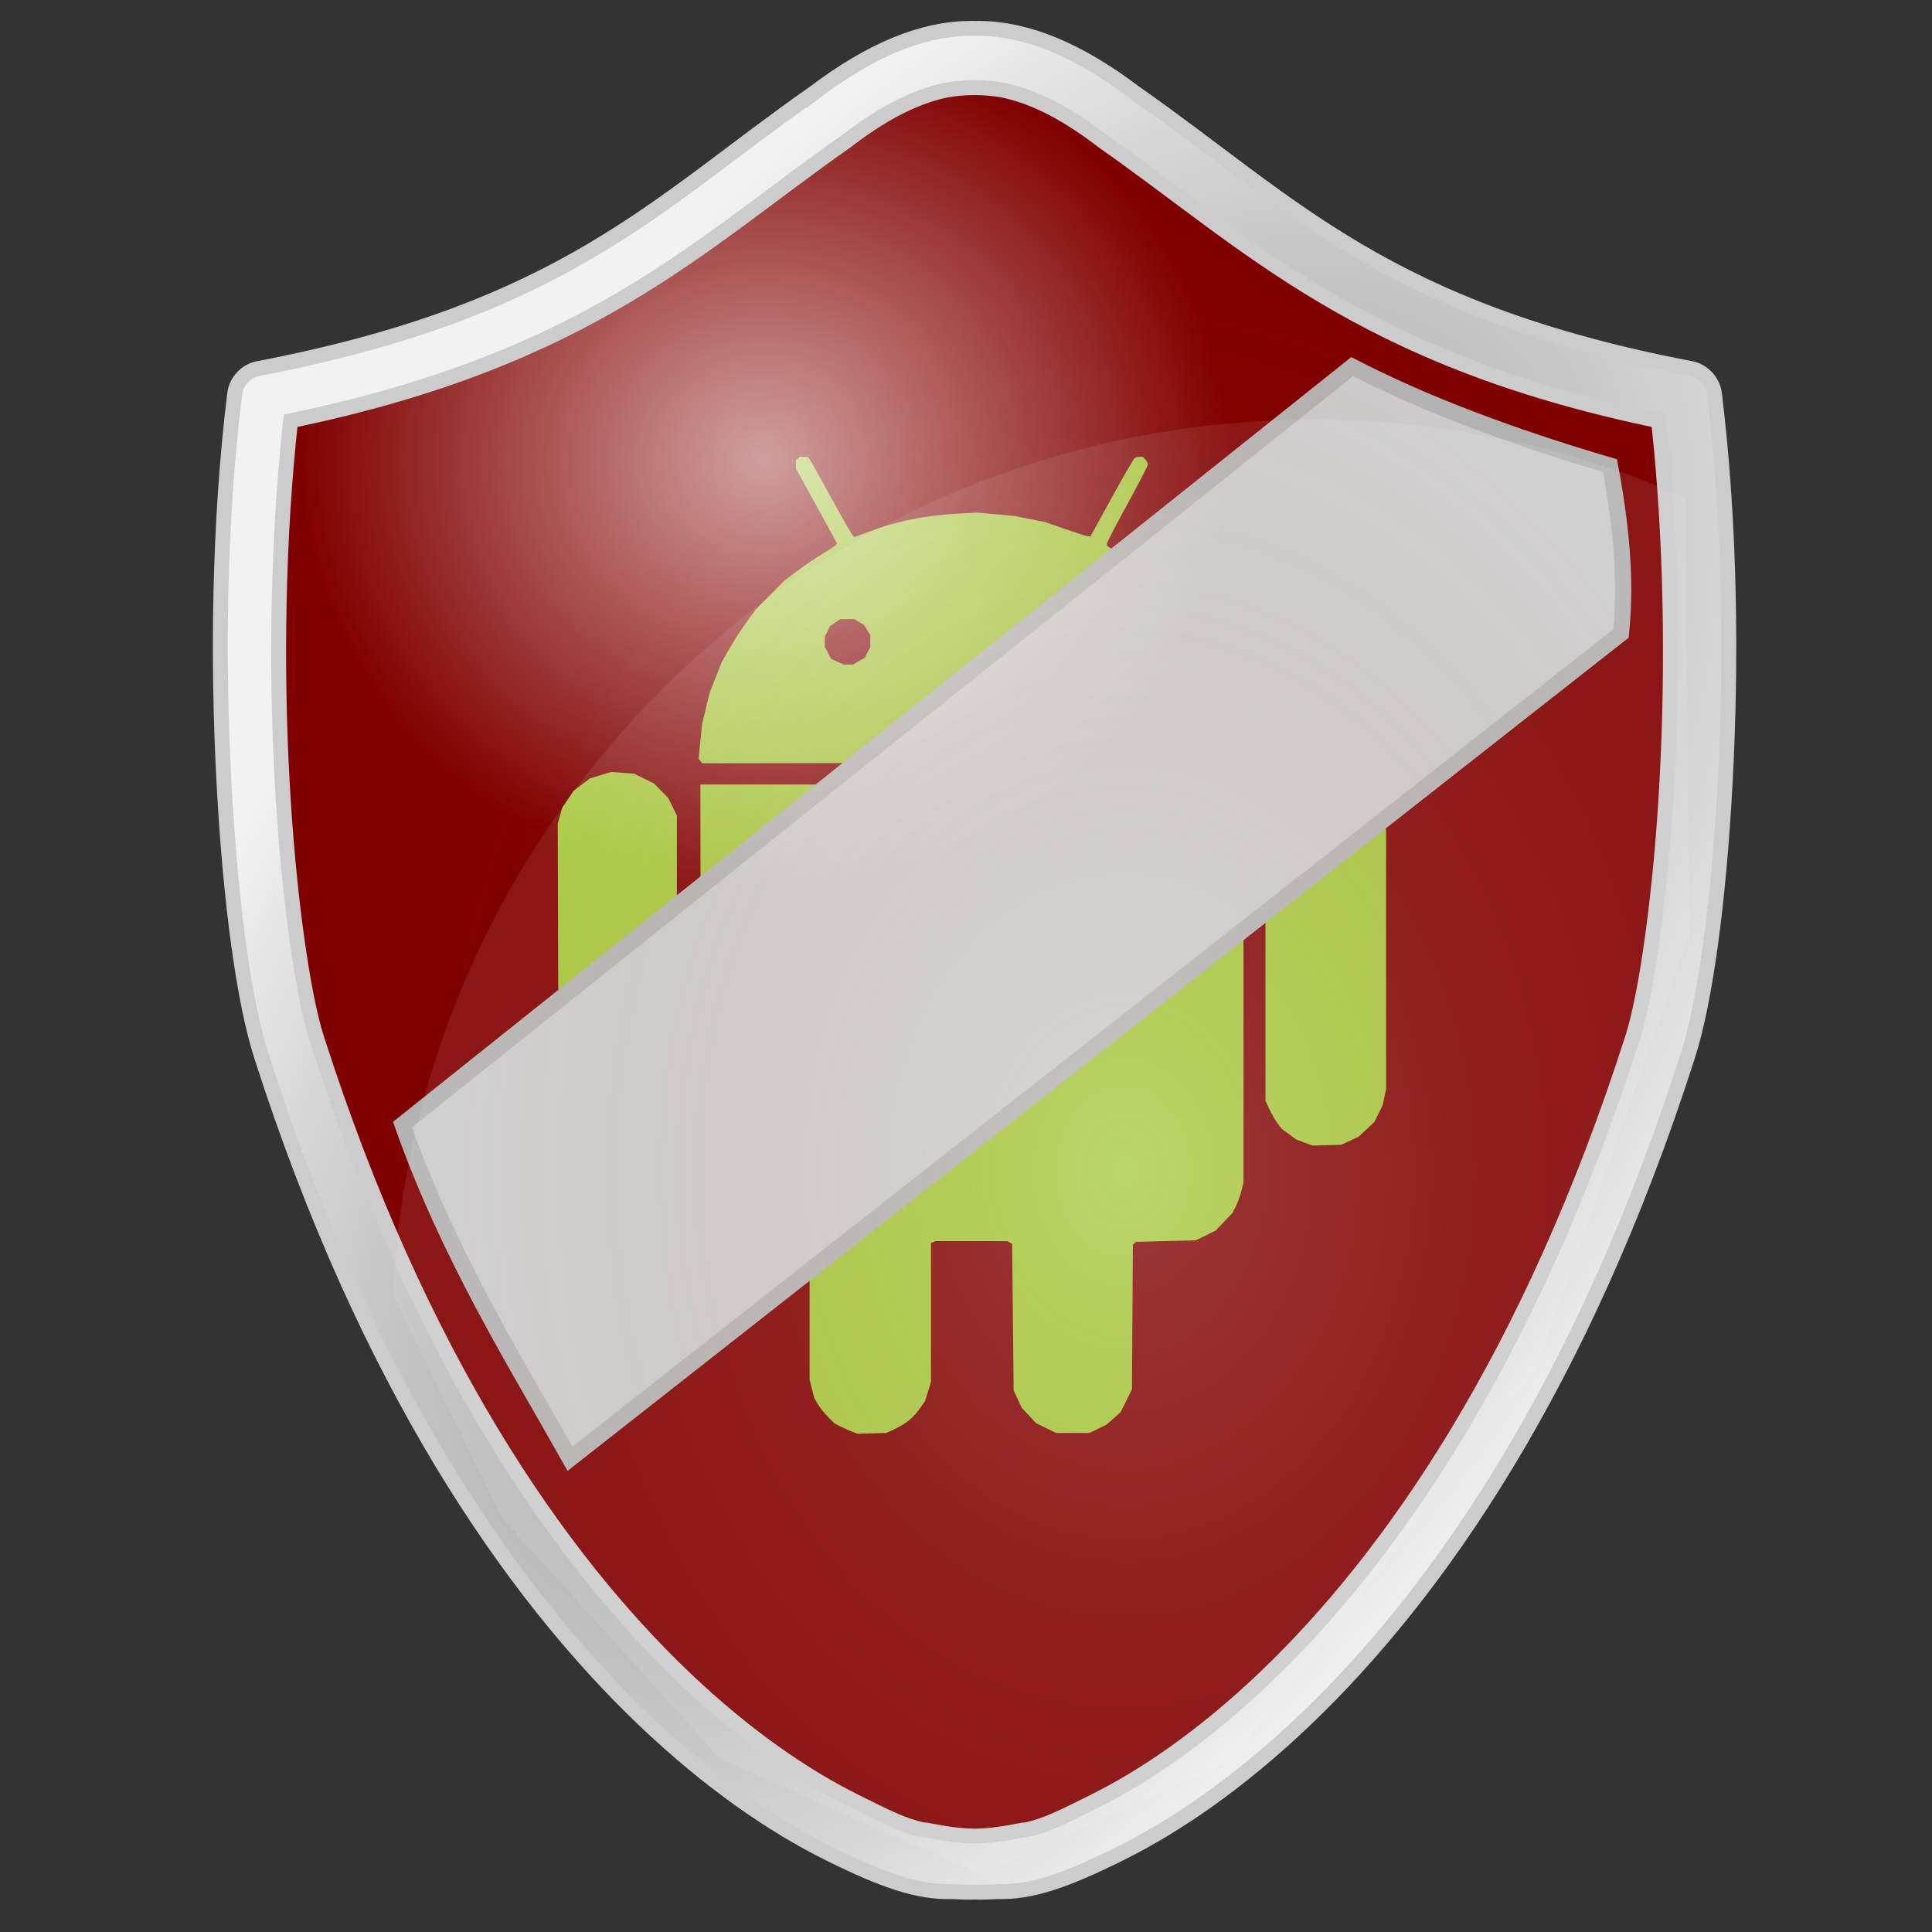 <?xml version="1.0" encoding="UTF-8" standalone="no"?>
<!-- Created with Inkscape (http://www.inkscape.org/) -->

<svg
   xmlns:dc="http://purl.org/dc/elements/1.1/"
   xmlns:cc="http://creativecommons.org/ns#"
   xmlns:rdf="http://www.w3.org/1999/02/22-rdf-syntax-ns#"
   xmlns:svg="http://www.w3.org/2000/svg"
   xmlns="http://www.w3.org/2000/svg"
   xmlns:xlink="http://www.w3.org/1999/xlink"
   xmlns:sodipodi="http://sodipodi.sourceforge.net/DTD/sodipodi-0.dtd"
   xmlns:inkscape="http://www.inkscape.org/namespaces/inkscape"
   version="1.1"
   width="768"
   height="768"
   id="svg2"
   inkscape:version="0.48.0 r9654"
   sodipodi:docname="icon-off.svg">
  <rect width="100%" height="100%" fill="#333333" stroke="none"/>
  <sodipodi:namedview
     pagecolor="#ffffff"
     bordercolor="#666666"
     borderopacity="1"
     objecttolerance="10"
     gridtolerance="10"
     guidetolerance="10"
     inkscape:pageopacity="0"
     inkscape:pageshadow="2"
     inkscape:window-width="1280"
     inkscape:window-height="908"
     id="namedview44"
     showgrid="true"
     inkscape:zoom="1.064343"
     inkscape:cx="323.69554"
     inkscape:cy="374.01435"
     inkscape:window-x="0"
     inkscape:window-y="24"
     inkscape:window-maximized="1"
     inkscape:current-layer="svg2"
     showguides="false"
     inkscape:snap-global="false">
    <inkscape:grid
       type="xygrid"
       id="grid3022"
       empspacing="5"
       visible="true"
       enabled="true"
       snapvisiblegridlinesonly="true" />
  </sodipodi:namedview>
  <defs
     id="defs6">
    <linearGradient
       id="linearGradient4300">
      <stop
         id="stop4302"
         style="stop-color:#ececec;stop-opacity:1"
         offset="0" />
      <stop
         id="stop4304"
         style="stop-color:#ececec;stop-opacity:0"
         offset="1" />
    </linearGradient>
    <linearGradient
       id="linearGradient4265">
      <stop
         id="stop4267"
         style="stop-color:#ffffff;stop-opacity:0.161"
         offset="0" />
      <stop
         id="stop4269"
         style="stop-color:#aa0000;stop-opacity:0"
         offset="1" />
    </linearGradient>
    <linearGradient
       id="linearGradient4255">
      <stop
         id="stop4257"
         style="stop-color:#ffffff;stop-opacity:0.632"
         offset="0" />
      <stop
         id="stop4259"
         style="stop-color:#ffffff;stop-opacity:0"
         offset="1" />
    </linearGradient>
    <linearGradient
       id="linearGradient4212">
      <stop
         id="stop4214"
         style="stop-color:#808080;stop-opacity:1"
         offset="0" />
      <stop
         id="stop4216"
         style="stop-color:#f2f2f2;stop-opacity:1"
         offset="1" />
    </linearGradient>
    <linearGradient
       id="linearGradient4178">
      <stop
         id="stop4180"
         style="stop-color:#060000;stop-opacity:1"
         offset="0" />
      <stop
         id="stop4184"
         style="stop-color:#5c5959;stop-opacity:0.498"
         offset="0.5" />
      <stop
         id="stop4182"
         style="stop-color:#b3b3b3;stop-opacity:0"
         offset="1" />
    </linearGradient>
    <radialGradient
       cx="808.825"
       cy="502.82"
       r="153.284"
       fx="808.825"
       fy="502.82"
       id="radialGradient4218"
       xlink:href="#linearGradient4212"
       gradientUnits="userSpaceOnUse"
       gradientTransform="matrix(1.045,-1.476,0.774,0.547,-385.156,1337.801)" />
    <radialGradient
       cx="804.975"
       cy="333.61"
       r="144.43"
       fx="804.975"
       fy="333.61"
       id="radialGradient4261"
       xlink:href="#linearGradient4255"
       gradientUnits="userSpaceOnUse"
       gradientTransform="matrix(0.648,0,0,0.595,282.179,112.443)" />
    <radialGradient
       cx="876.211"
       cy="445.348"
       r="144.43"
       fx="876.211"
       fy="445.348"
       id="radialGradient4271"
       xlink:href="#linearGradient4265"
       gradientUnits="userSpaceOnUse"
       gradientTransform="matrix(1,0,0,1.267,0,-110.002)" />
    <radialGradient
       cx="804.975"
       cy="333.61"
       r="144.43"
       fx="804.975"
       fy="333.61"
       id="radialGradient4280"
       xlink:href="#linearGradient4255"
       gradientUnits="userSpaceOnUse"
       gradientTransform="matrix(0.648,0,0,0.595,282.179,112.443)" />
    <radialGradient
       cx="876.211"
       cy="445.348"
       r="144.43"
       fx="876.211"
       fy="445.348"
       id="radialGradient4282"
       xlink:href="#linearGradient4265"
       gradientUnits="userSpaceOnUse"
       gradientTransform="matrix(1,0,0,1.267,0,-110.002)" />
    <radialGradient
       cx="808.825"
       cy="502.82"
       r="153.284"
       fx="808.825"
       fy="502.82"
       id="radialGradient4284"
       xlink:href="#linearGradient4212"
       gradientUnits="userSpaceOnUse"
       gradientTransform="matrix(1.045,-1.476,0.774,0.547,-385.156,1337.801)" />
    <radialGradient
       cx="429.34"
       cy="417.403"
       r="58.297"
       fx="429.34"
       fy="417.403"
       id="radialGradient4306"
       xlink:href="#linearGradient4300"
       gradientUnits="userSpaceOnUse"
       gradientTransform="matrix(4.195,-0.084,0.056,2.817,-1395.314,-722.534)" />
    <radialGradient
       cx="562.602"
       cy="417.57"
       r="87.451"
       fx="562.602"
       fy="417.57"
       id="radialGradient4308"
       xlink:href="#linearGradient4300"
       gradientUnits="userSpaceOnUse"
       gradientTransform="matrix(2.657,0.022,-0.018,2.213,-924.335,-518.801)" />
    <radialGradient
       cx="804.975"
       cy="333.61"
       r="144.43"
       fx="804.975"
       fy="333.61"
       id="radialGradient5560"
       xlink:href="#linearGradient4255"
       gradientUnits="userSpaceOnUse"
       gradientTransform="matrix(0.648,0,0,0.595,282.179,112.443)" />
    <radialGradient
       cx="876.211"
       cy="445.348"
       r="144.43"
       fx="876.211"
       fy="445.348"
       id="radialGradient5562"
       xlink:href="#linearGradient4265"
       gradientUnits="userSpaceOnUse"
       gradientTransform="matrix(1,0,0,1.267,0,-110.002)" />
    <radialGradient
       cx="808.825"
       cy="502.82"
       r="153.284"
       fx="808.825"
       fy="502.82"
       id="radialGradient5564"
       xlink:href="#linearGradient4212"
       gradientUnits="userSpaceOnUse"
       gradientTransform="matrix(1.045,-1.476,0.774,0.547,-385.156,1337.801)" />
    <radialGradient
       cx="804.975"
       cy="333.61"
       r="144.43"
       fx="804.975"
       fy="333.61"
       id="radialGradient5578"
       xlink:href="#linearGradient4255"
       gradientUnits="userSpaceOnUse"
       gradientTransform="matrix(0.648,0,0,0.595,282.179,112.443)" />
    <radialGradient
       cx="876.211"
       cy="445.348"
       r="144.43"
       fx="876.211"
       fy="445.348"
       id="radialGradient5580"
       xlink:href="#linearGradient4265"
       gradientUnits="userSpaceOnUse"
       gradientTransform="matrix(1,0,0,1.267,0,-110.002)" />
    <radialGradient
       cx="808.825"
       cy="502.82"
       r="153.284"
       fx="808.825"
       fy="502.82"
       id="radialGradient5582"
       xlink:href="#linearGradient4212"
       gradientUnits="userSpaceOnUse"
       gradientTransform="matrix(1.045,-1.476,0.774,0.547,-385.156,1337.801)" />
    <radialGradient
       cx="808.825"
       cy="502.82"
       r="153.284"
       fx="808.825"
       fy="502.82"
       id="radialGradient5586"
       xlink:href="#linearGradient4212"
       gradientUnits="userSpaceOnUse"
       gradientTransform="matrix(2.063,-2.916,1.528,1.081,-2044.567,2211.327)" />
    <radialGradient
       cx="876.211"
       cy="445.348"
       r="144.43"
       fx="876.211"
       fy="445.348"
       id="radialGradient5589"
       xlink:href="#linearGradient4265"
       gradientUnits="userSpaceOnUse"
       gradientTransform="matrix(1.975,0,0,2.502,-1283.775,-648.492)" />
    <radialGradient
       cx="804.975"
       cy="333.61"
       r="144.43"
       fx="804.975"
       fy="333.61"
       id="radialGradient5592"
       xlink:href="#linearGradient4255"
       gradientUnits="userSpaceOnUse"
       gradientTransform="matrix(1.28,0,0,1.175,-726.391,-209.1)" />
  </defs>
  <path
     d="m 106.922,157.665 63.905,-18.259 48.69,-19.78 57.819,-33.474 48.69,-38.039 36.517,-24.345 44.125,-1.522 39.56,24.345 76.077,56.297 88.25,45.646 59.34,21.302 1.522,202.366 L 610.555,544.138 490.352,699.336 389.93,744.983 286.465,699.336 199.736,603.479 125.18,451.324 100.835,277.867 z"
     id="path4224"
     style="fill:#800000;fill-opacity:1;stroke:none"
     inkscape:export-filename="/home/rrosauro/workspace/droidwall/res/drawable/icon.png"
     inkscape:export-xdpi="5.7965012"
     inkscape:export-ydpi="5.7965012"
     inkscape:connector-curvature="0" />
  <path
     d="m 338.692,569.097 c -1.179,-0.449 -3.228,-1.37 -4.554,-2.047 l -2.41,-1.23 -2.571,-2.571 c -1.414,-1.414 -3.218,-3.675 -4.008,-5.024 l -1.437,-2.453 -0.936,-3.594 -0.936,-3.594 0,-27.299 0,-27.299 -1.357,-0.306 c -0.746,-0.168 -6.241,-0.377 -12.211,-0.464 l -10.854,-0.158 -4.085,-1.935 -4.085,-1.935 -3.327,-3.327 -3.327,-3.327 -1.935,-4.085 -1.935,-4.085 -0.159,-81.258 -0.159,-81.258 107.95,0 107.95,0 0,79.171 0,79.171 -0.902,3.462 c -0.496,1.904 -1.48,4.595 -2.186,5.979 l -1.284,2.518 -3.356,3.518 -3.356,3.518 -3.956,1.932 -3.956,1.932 -11.882,0.305 -11.882,0.305 -0.608,0.61 -0.608,0.61 -0.173,28.669 -0.173,28.669 -2.275,4.601 -2.275,4.602 -2.776,2.444 -2.776,2.444 -3.391,1.666 -3.391,1.666 -6.646,0 -6.646,0 -3.97,-1.955 -3.97,-1.955 -2.843,-3.04 -2.843,-3.04 -1.616,-3.448 -1.616,-3.448 -0.301,-29.118 -0.302,-29.118 -0.905,-0.571 -0.905,-0.571 -14.273,-0.009 -14.273,-0.009 -0.954,0.366 -0.954,0.366 0,27.611 0,27.611 -1.191,3.856 -1.191,3.856 -2.065,2.904 c -2.636,3.707 -5.455,6.018 -9.847,8.071 l -3.496,1.634 -5.729,0.14 -5.729,0.14 -2.144,-0.817 z m -101.095,-114.817 -3.136,-1.117 -2.499,-1.732 c -1.375,-0.953 -3.431,-2.82 -4.57,-4.151 l -2.07,-2.419 -1.641,-3.339 -1.641,-3.339 -0.163,-55.432 -0.163,-55.432 0.915,-3.149 0.915,-3.149 2.265,-3.369 2.264,-3.369 3.227,-2.425 3.227,-2.425 4.233,-1.286 4.233,-1.286 4.535,0.343 4.535,0.343 3.979,1.959 3.979,1.959 2.821,2.896 2.821,2.896 1.706,3.477 1.706,3.477 0,56.986 0,56.986 -1.616,3.448 -1.616,3.448 -2.843,3.04 -2.843,3.04 -3.935,1.937 -3.935,1.937 -5.776,0.182 -5.776,0.182 -3.136,-1.117 z m 280.963,-0.072 -3.183,-1.173 -2.925,-2.147 -2.925,-2.147 -1.619,-2.122 c -0.89,-1.167 -2.348,-3.678 -3.24,-5.581 l -1.621,-3.459 0,-56.081 0,-56.081 1.452,-3.618 1.452,-3.618 3.975,-3.975 3.975,-3.975 3.618,-1.433 3.618,-1.433 5.729,-0.015 5.729,-0.015 4.065,1.921 4.065,1.921 3.058,3.058 3.058,3.058 1.466,3.201 1.466,3.201 0.608,3.204 0.608,3.204 0,51.447 0,51.447 -0.679,3.196 -0.679,3.196 -1.671,3.326 -1.671,3.326 -3.097,2.897 -3.097,2.897 -3.448,1.612 -3.448,1.612 -5.729,0.161 -5.729,0.16 -3.183,-1.173 z m -240.11,-151.671 -0.725,-0.873 0.669,-6.817 0.669,-6.817 1.486,-6.222 1.486,-6.222 2.401,-6.14 2.401,-6.14 3.179,-5.547 c 1.748,-3.051 4.807,-7.779 6.797,-10.507 l 3.618,-4.961 5.729,-5.774 5.729,-5.774 5.264,-3.948 c 2.895,-2.171 7.433,-5.238 10.084,-6.815 2.652,-1.577 4.976,-3.118 5.164,-3.423 l 0.343,-0.556 -8.167,-14.88 -8.167,-14.88 0,-1.598 0,-1.598 0.724,-0.724 0.724,-0.724 1.615,0 1.615,0 0.614,0.754 c 0.338,0.415 4.183,7.266 8.545,15.226 4.362,7.96 8.257,14.8 8.656,15.201 l 0.725,0.729 5.601,-2.106 c 11.453,-4.306 22.609,-6.556 36.008,-7.262 l 7.236,-0.381 7.527,0.695 7.527,0.695 6.041,1.216 6.041,1.216 7.839,2.729 c 4.312,1.501 8.328,2.778 8.926,2.838 l 1.087,0.109 8.441,-15.36 c 4.642,-8.448 8.766,-15.567 9.164,-15.82 0.398,-0.253 1.292,-0.464 1.987,-0.469 l 1.263,-0.009 0.998,1.103 c 0.549,0.607 0.998,1.485 0.998,1.953 0,0.468 -3.663,7.544 -8.141,15.726 -4.477,8.181 -8.141,15.266 -8.141,15.743 l 0,0.868 5.012,3.063 c 2.756,1.684 7.302,4.752 10.101,6.818 l 5.089,3.755 6.03,6.119 6.03,6.119 4.092,5.699 4.092,5.699 3.88,7.839 3.88,7.839 1.538,4.785 c 0.846,2.632 2.083,7.463 2.75,10.736 l 1.213,5.951 0.133,5.847 0.133,5.847 -107.414,0.152 -107.414,0.152 -0.725,-0.873 z m 62.925,-39.693 2.349,-1.347 1.118,-2.101 1.118,-2.101 -0.002,-2.422 -0.002,-2.422 -1.198,-1.965 -1.198,-1.965 -1.965,-1.198 -1.965,-1.198 -2.775,-0.002 -2.775,-0.002 -2.049,1.369 -2.049,1.369 -1.054,2.099 -1.054,2.099 -10e-4,1.984 -0.001,1.984 1.241,2.433 1.241,2.433 2.527,1.147 2.527,1.147 1.809,0.003 1.809,0.003 2.349,-1.347 z m 98.042,0.311 2.099,-1.054 1.422,-2.111 1.422,-2.111 -0.245,-3.498 -0.245,-3.498 -2.19,-2.19 -2.19,-2.19 -3.498,-0.245 -3.498,-0.245 -2.096,1.425 -2.096,1.425 -1.151,2.776 -1.15,2.776 0.406,2.167 0.406,2.167 1.604,1.907 1.604,1.907 1.839,0.801 1.839,0.801 1.809,0.023 1.809,0.023 2.099,-1.054 z"
     id="path2987"
     style="fill:#a4c939"
     inkscape:export-filename="/home/rrosauro/workspace/droidwall/res/drawable/icon.png"
     inkscape:export-xdpi="5.7965012"
     inkscape:export-ydpi="5.7965012"
     inkscape:connector-curvature="0" />
  <path
     style="fill:#cccccc;stroke:#b3b3b3;stroke-width:6.404;stroke-linecap:butt;stroke-linejoin:miter;stroke-opacity:1;stroke-miterlimit:4;stroke-dasharray:none"
     d="m 160.002,447.02 c 18.538,52.494 45.55,95.409 66.576,132.857 L 644.361,251.824 c 1.664,-15.963 1.446,-35.715 -4.363,-66.733 -40.348,-11.87 -74.662,-24.956 -102.483,-39.35 z"
     id="path3021"
     inkscape:connector-curvature="0"
     sodipodi:nodetypes="cccccc" />
  <path
     d="m 106.922,157.665 63.905,-18.259 48.69,-19.78 57.819,-33.474 48.69,-38.039 36.517,-24.345 44.125,-1.522 39.56,24.345 76.077,56.297 88.25,45.646 59.34,21.302 1.522,202.366 L 610.555,544.138 490.352,699.336 389.93,744.983 286.465,699.336 199.736,603.479 125.18,451.324 100.835,277.867 z"
     id="path4253"
     style="fill:url(#radialGradient5592);fill-opacity:1;stroke:none"
     inkscape:export-filename="/home/rrosauro/workspace/droidwall/res/drawable/icon.png"
     inkscape:export-xdpi="5.7965012"
     inkscape:export-ydpi="5.7965012"
     inkscape:connector-curvature="0" />
  <path
     d="m 106.922,157.665 63.905,-18.259 48.69,-19.78 57.819,-33.474 48.69,-38.039 36.517,-24.345 44.125,-1.522 39.56,24.345 76.077,56.297 88.25,45.646 59.34,21.302 1.522,202.366 L 610.555,544.138 490.352,699.336 389.93,744.983 286.465,699.336 199.736,603.479 125.18,451.324 100.835,277.867 z"
     id="path4263"
     style="fill:url(#radialGradient5589);fill-opacity:1;stroke:none"
     inkscape:export-filename="/home/rrosauro/workspace/droidwall/res/drawable/icon.png"
     inkscape:export-xdpi="5.7965012"
     inkscape:export-ydpi="5.7965012"
     inkscape:connector-curvature="0" />
  <path
     d="m 385.399,11.266 c -18.554,0.22 -38.903,8.274 -61.913,25.74 l 0,-0.062 c -0.138,0.097 -0.232,0.212 -0.37,0.309 -62.271,43.618 -98.948,86.001 -220.491,109.258 -4.772,0.903 -8.725,5.118 -9.321,9.938 -6.332,51.512 -6.833,107.09 -4.259,154.813 2.574,47.722 7.935,86.853 14.815,108.332 41.733,130.285 99.177,213.491 152.097,264.009 26.46,25.259 51.753,42.36 73.456,53.147 21.703,10.788 35.557,15.65 49.259,15.185 3.142,0.211 6.673,0.328 8.765,0.185 2.098,0.138 5.581,0.024 8.704,-0.185 13.702,0.465 27.556,-4.397 49.259,-15.185 21.703,-10.788 46.996,-27.888 73.456,-53.147 52.919,-50.518 110.363,-133.723 152.097,-264.009 6.88,-21.479 12.241,-60.61 14.815,-108.332 2.574,-47.722 2.073,-103.301 -4.259,-154.813 -0.596,-4.82 -4.549,-9.035 -9.321,-9.938 C 550.642,123.254 513.965,80.872 451.694,37.254 c -0.138,-0.097 -0.232,-0.212 -0.37,-0.309 l 0,0.062 c -23.009,-17.467 -43.359,-25.521 -61.913,-25.74 -1.377,0.07 -2.734,0.041 -4.012,0 z m 12.654,24.444 c 10.784,2.1 23.523,7.592 39.629,19.876 0.121,0.105 0.245,0.208 0.37,0.309 58.715,41.057 102.055,86.722 221.232,111.357 5.237,47.498 5.775,98.64 3.395,142.776 -2.512,46.582 -8.38,85.91 -13.704,102.529 -40.725,127.136 -96.304,206.772 -146.109,254.318 -24.903,23.773 -48.392,39.5 -67.777,49.135 -12.352,6.14 -19.058,9.651 -27.098,11.358 -2.608,0.037 -9.815,2.307 -20.555,2.531 -10.755,-0.22 -18.007,-2.493 -20.617,-2.531 -8.041,-1.706 -14.746,-5.218 -27.098,-11.358 -19.385,-9.635 -42.874,-25.362 -67.777,-49.135 -49.806,-47.546 -105.384,-127.181 -146.109,-254.318 -5.323,-16.619 -11.191,-55.948 -13.704,-102.529 -2.38,-44.136 -1.842,-95.278 3.395,-142.776 119.177,-24.635 162.517,-70.299 221.232,-111.357 0.126,-0.1 0.249,-0.203 0.37,-0.309 16.106,-12.284 28.845,-17.776 39.629,-19.876 7.392,-1.173 13.994,-1.164 21.296,0 z"
     id="path3358"
     style="font-size:medium;font-style:normal;font-variant:normal;font-weight:normal;font-stretch:normal;text-indent:0;text-align:start;text-decoration:none;line-height:normal;letter-spacing:normal;word-spacing:normal;text-transform:none;direction:ltr;block-progression:tb;writing-mode:lr-tb;text-anchor:start;baseline-shift:baseline;color:#000000;fill:url(#radialGradient5586);fill-opacity:1;stroke:#cccccc;stroke-width:5.926;stroke-miterlimit:4;stroke-dasharray:none;marker:none;visibility:visible;display:inline;overflow:visible;enable-background:accumulate;font-family:Sans;-inkscape-font-specification:Sans"
     inkscape:export-filename="/home/rrosauro/workspace/droidwall/res/drawable/icon.png"
     inkscape:export-xdpi="5.7965012"
     inkscape:export-ydpi="5.7965012"
     inkscape:connector-curvature="0" />
  <path
     d="m 522.312,166.81 c -196.128,0 -356.316,153.986 -366.23,347.65 l 43.641,89.011 86.727,95.863 103.455,45.678 100.431,-45.678 120.245,-155.183 60.863,-171.973 -1.358,-174.319 c -45.21,-19.933 -95.193,-31.049 -147.776,-31.049 z"
     id="path4249"
     style="opacity:0.089;fill:#ffffff;fill-opacity:1;stroke:none"
     inkscape:export-filename="/home/rrosauro/workspace/droidwall/res/drawable/icon.png"
     inkscape:export-xdpi="5.7965012"
     inkscape:export-ydpi="5.7965012"
     inkscape:connector-curvature="0" />
</svg>
